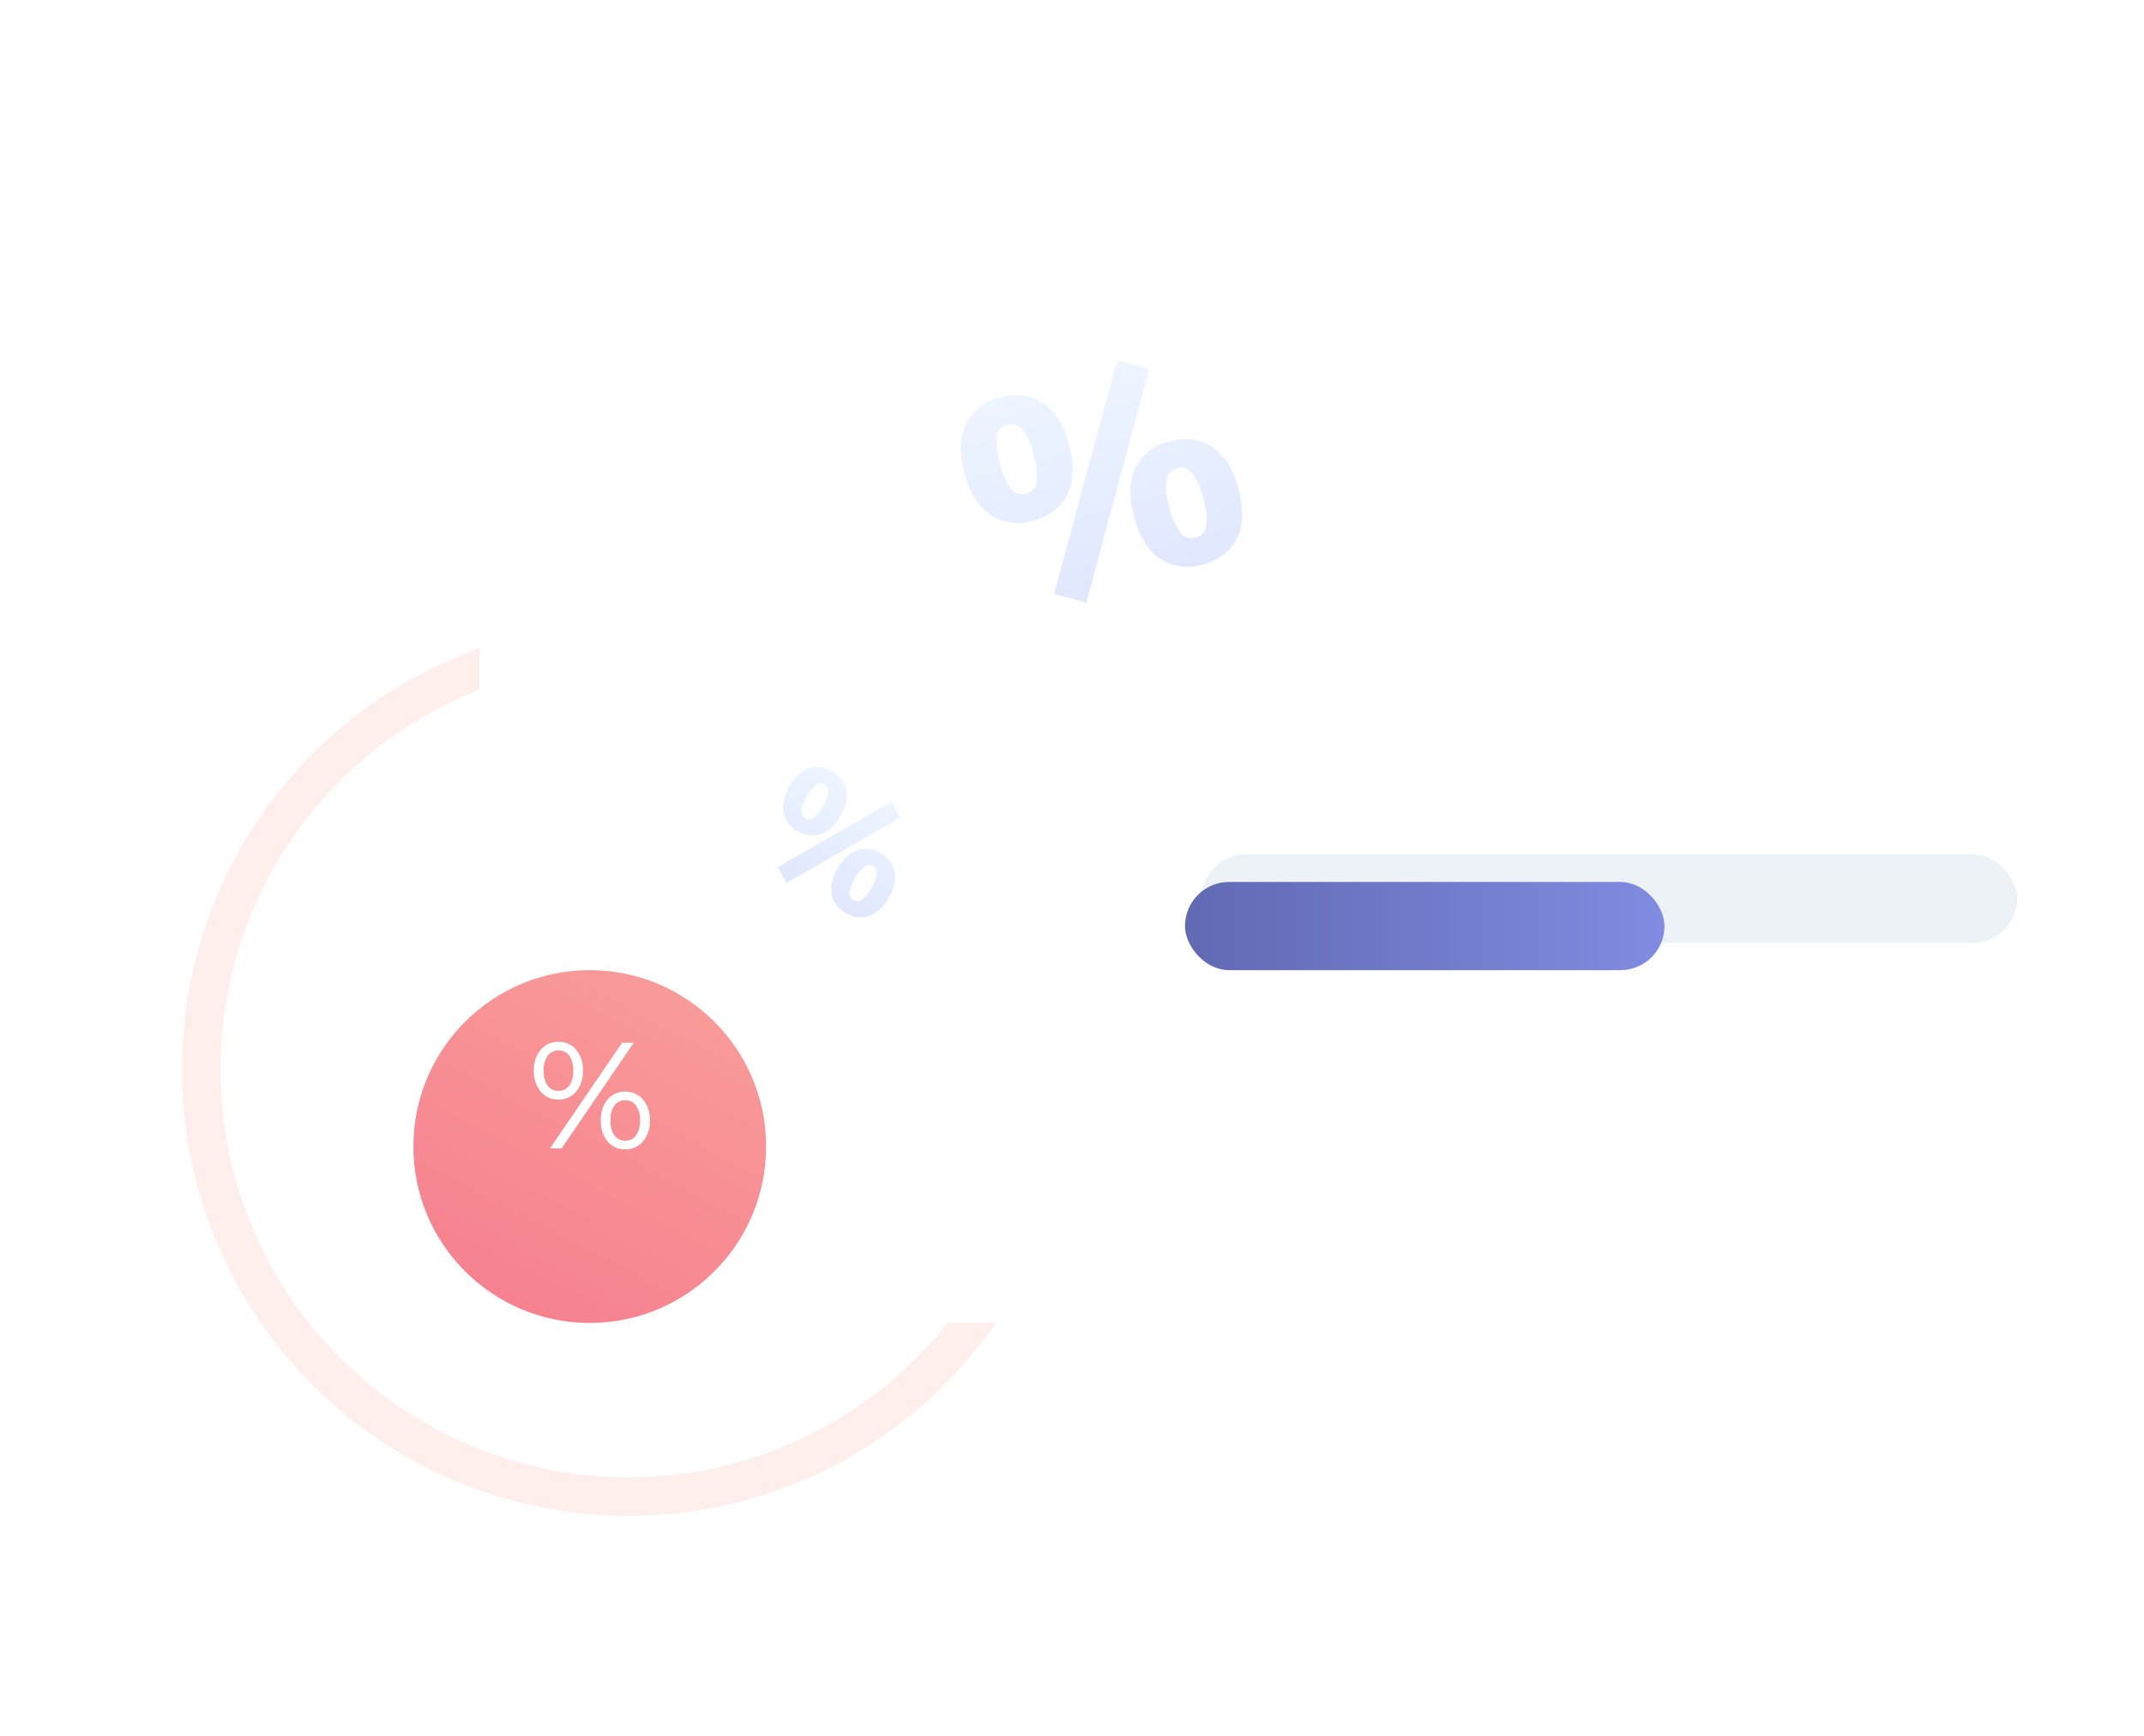<svg xmlns="http://www.w3.org/2000/svg" xmlns:xlink="http://www.w3.org/1999/xlink" width="389" height="315" viewBox="0 0 389 315"><defs><filter id="a" x="42" y="0" width="347" height="285" filterUnits="userSpaceOnUse"><feOffset dx="5" dy="10" input="SourceAlpha"/><feGaussianBlur stdDeviation="15" result="b"/><feFlood flood-color="#28066a" flood-opacity="0.051"/><feComposite operator="in" in2="b"/><feComposite in="SourceGraphic"/></filter><linearGradient id="c" x1="1" y1="0.5" x2="0" y2="0.5" gradientUnits="objectBoundingBox"><stop offset="0" stop-color="#808ce1"/><stop offset="1" stop-color="#6269b3"/></linearGradient><filter id="d" x="185" y="130" width="147" height="76" filterUnits="userSpaceOnUse"><feOffset dy="5" input="SourceAlpha"/><feGaussianBlur stdDeviation="10" result="e"/><feFlood flood-color="#7d89dd" flood-opacity="0.502"/><feComposite operator="in" in2="e"/><feComposite in="SourceGraphic"/></filter><linearGradient id="f" x1="0.23" y1="1.6" x2="1.212" y2="-0.283" gradientUnits="objectBoundingBox"><stop offset="0" stop-color="#f4738a"/><stop offset="1" stop-color="#faa79d"/></linearGradient><filter id="g" x="0" y="101" width="214" height="214" filterUnits="userSpaceOnUse"><feOffset dy="10" input="SourceAlpha"/><feGaussianBlur stdDeviation="25" result="h"/><feFlood flood-color="#f68b93" flood-opacity="0.396"/><feComposite operator="in" in2="h"/><feComposite in="SourceGraphic"/></filter><linearGradient id="i" x1="0.5" x2="0.5" y2="1" gradientUnits="objectBoundingBox"><stop offset="0" stop-color="#a8cdff"/><stop offset="1" stop-color="#6286fc"/></linearGradient></defs><g transform="translate(-328 -2422)"><g transform="translate(361 2535)" fill="none" stroke="#faa79d" stroke-width="7" opacity="0.186"><circle cx="81" cy="81" r="81" stroke="none"/><circle cx="81" cy="81" r="77.5" fill="none"/></g><g transform="translate(589 2486)" fill="none" stroke="#7883d5" stroke-width="7" opacity="0.186"><circle cx="41.5" cy="41.5" r="41.5" stroke="none"/><circle cx="41.5" cy="41.5" r="38" fill="none"/></g><g transform="matrix(1, 0, 0, 1, 328, 2422)" filter="url(#a)"><path d="M20,0H237a20,20,0,0,1,20,20V175a20,20,0,0,1-20,20H20A20,20,0,0,1,0,175V20A20,20,0,0,1,20,0Z" transform="translate(82 35)" fill="#fff"/></g><rect width="148" height="16" rx="8" transform="translate(546 2577)" fill="#e4ebf2" opacity="0.65"/><g transform="matrix(1, 0, 0, 1, 328, 2422)" filter="url(#d)"><rect width="87" height="16" rx="8" transform="translate(215 155)" fill="url(#c)"/></g><g transform="matrix(1, 0, 0, 1, 328, 2422)" filter="url(#g)"><circle cx="32" cy="32" r="32" transform="translate(75 166)" fill="url(#f)"/></g><path d="M-7.072-10.72A4.034,4.034,0,0,1-10.3-12.171a5.637,5.637,0,0,1-1.232-3.779A5.637,5.637,0,0,1-10.3-19.729,4.034,4.034,0,0,1-7.072-21.18a4.01,4.01,0,0,1,3.218,1.438A5.667,5.667,0,0,1-2.635-15.95a5.667,5.667,0,0,1-1.219,3.793A4.01,4.01,0,0,1-7.072-10.72Zm11.556-10.3H6.593L-6.5-1.848H-8.605ZM-7.072-12.28A2.308,2.308,0,0,0-5.1-13.253a4.488,4.488,0,0,0,.712-2.7,4.488,4.488,0,0,0-.712-2.7,2.308,2.308,0,0,0-1.972-.972,2.306,2.306,0,0,0-1.958.986,4.437,4.437,0,0,0-.726,2.684,4.437,4.437,0,0,0,.726,2.684A2.306,2.306,0,0,0-7.072-12.28ZM5.059-1.683A4.01,4.01,0,0,1,1.842-3.121,5.667,5.667,0,0,1,.623-6.913a5.667,5.667,0,0,1,1.219-3.793,4.01,4.01,0,0,1,3.218-1.438A4.034,4.034,0,0,1,8.29-10.692,5.637,5.637,0,0,1,9.523-6.913,5.637,5.637,0,0,1,8.29-3.135,4.034,4.034,0,0,1,5.059-1.683Zm0-1.561A2.306,2.306,0,0,0,7.017-4.23a4.437,4.437,0,0,0,.726-2.684A4.437,4.437,0,0,0,7.017-9.6a2.306,2.306,0,0,0-1.958-.986,2.308,2.308,0,0,0-1.972.972,4.488,4.488,0,0,0-.712,2.7,4.488,4.488,0,0,0,.712,2.7A2.308,2.308,0,0,0,5.059-3.244Z" transform="translate(436.391 2632.185)" fill="#fff"/><path d="M12.473-12.025,34.506-49.98l5.2,3.056L17.727-8.969Zm-.214-13.831a9.072,9.072,0,0,1-7.21-2.975q-2.6-2.975-2.6-8.658,0-5.522,2.627-8.5a9.09,9.09,0,0,1,7.184-2.975,9.072,9.072,0,0,1,7.21,2.975q2.6,2.975,2.6,8.551,0,5.683-2.6,8.631A9.112,9.112,0,0,1,12.259-25.856Zm0-5.039a2.518,2.518,0,0,0,2.412-1.5,12.155,12.155,0,0,0,.751-5.039,11.462,11.462,0,0,0-.777-4.905,2.529,2.529,0,0,0-2.386-1.528,2.479,2.479,0,0,0-2.359,1.5,11.8,11.8,0,0,0-.751,4.932A12.18,12.18,0,0,0,9.9-32.423,2.476,2.476,0,0,0,12.259-30.9ZM39.921-10.2a9.072,9.072,0,0,1-7.21-2.975q-2.6-2.975-2.6-8.658,0-5.575,2.6-8.524a9.112,9.112,0,0,1,7.21-2.949A9.091,9.091,0,0,1,47.1-30.332q2.627,2.975,2.627,8.551,0,5.629-2.6,8.6A9.072,9.072,0,0,1,39.921-10.2Zm0-5.039a2.518,2.518,0,0,0,2.412-1.5,12.155,12.155,0,0,0,.751-5.039,11.631,11.631,0,0,0-.777-4.959,2.529,2.529,0,0,0-2.386-1.528,2.529,2.529,0,0,0-2.386,1.528,11.631,11.631,0,0,0-.777,4.959,12.155,12.155,0,0,0,.751,5.039A2.518,2.518,0,0,0,39.921-15.241Z" transform="matrix(0.966, -0.259, 0.259, 0.966, 510.309, 2544.578)" opacity="0.196" fill="url(#i)"/><path d="M7.886-29.39,19.839-49.98l2.821,1.658L10.736-27.732Zm-.116-7.5a4.922,4.922,0,0,1-3.912-1.614,6.937,6.937,0,0,1-1.41-4.7,6.746,6.746,0,0,1,1.425-4.61,4.931,4.931,0,0,1,3.9-1.614,4.922,4.922,0,0,1,3.912,1.614,6.84,6.84,0,0,1,1.41,4.639,6.878,6.878,0,0,1-1.41,4.682A4.943,4.943,0,0,1,7.77-36.893Zm0-2.734a1.366,1.366,0,0,0,1.309-.814,6.594,6.594,0,0,0,.407-2.734,6.218,6.218,0,0,0-.422-2.661,1.372,1.372,0,0,0-1.294-.829,1.345,1.345,0,0,0-1.28.814,6.4,6.4,0,0,0-.407,2.676,6.608,6.608,0,0,0,.407,2.719A1.343,1.343,0,0,0,7.77-39.627ZM22.777-28.4a4.922,4.922,0,0,1-3.912-1.614,6.937,6.937,0,0,1-1.41-4.7,6.782,6.782,0,0,1,1.41-4.624,4.943,4.943,0,0,1,3.912-1.6,4.931,4.931,0,0,1,3.9,1.614A6.793,6.793,0,0,1,28.1-34.683a6.888,6.888,0,0,1-1.41,4.668A4.922,4.922,0,0,1,22.777-28.4Zm0-2.734a1.366,1.366,0,0,0,1.309-.814,6.594,6.594,0,0,0,.407-2.734,6.31,6.31,0,0,0-.422-2.69,1.372,1.372,0,0,0-1.294-.829,1.372,1.372,0,0,0-1.294.829,6.31,6.31,0,0,0-.422,2.69,6.594,6.594,0,0,0,.407,2.734A1.366,1.366,0,0,0,22.777-31.135Z" transform="translate(447.55 2600.836) rotate(30)" opacity="0.196" fill="url(#i)"/></g></svg>